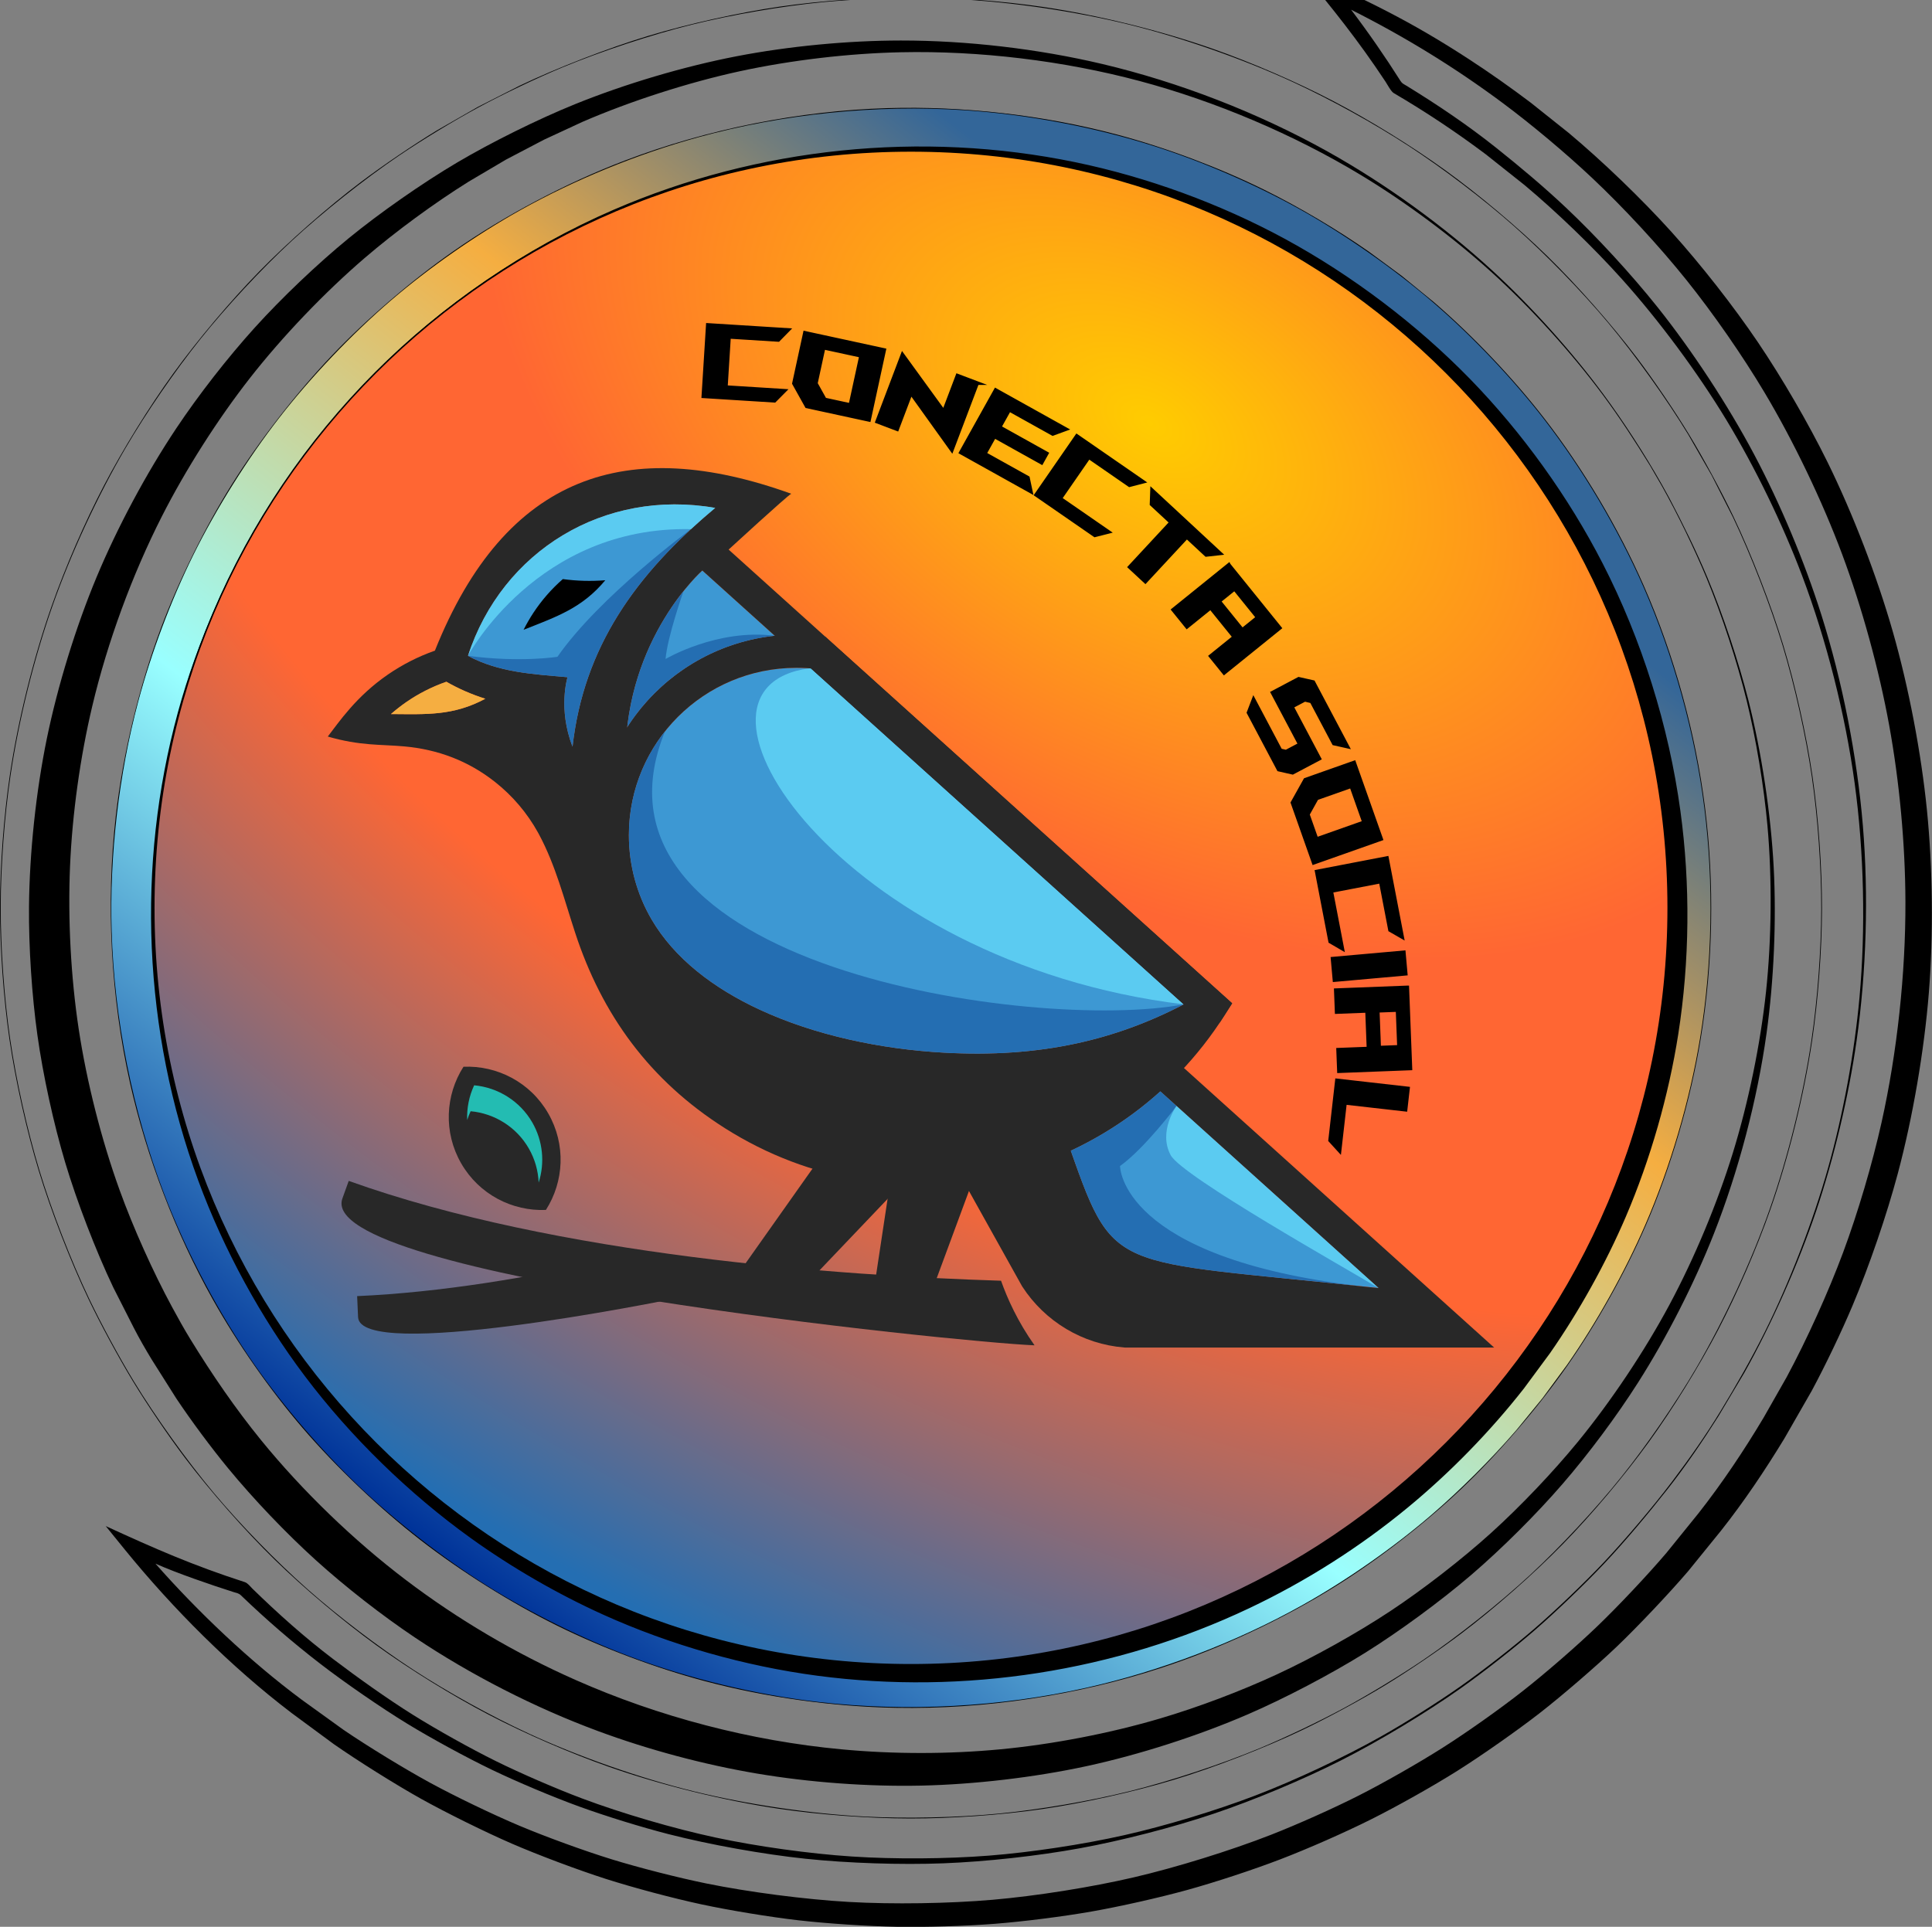 <svg width="397" height="396" viewBox="0 0 397 396" fill="none" xmlns="http://www.w3.org/2000/svg">
<rect x="0" y="0" width="397" height="396" fill="#808080" stroke="none"/>
<g clip-path="url(#clip0_88_4)">
<path fill-rule="evenodd" clip-rule="evenodd" d="M288.009 56.768C359.721 112.436 372.718 215.686 317.039 287.382C261.36 359.08 158.09 372.074 86.379 316.406C14.667 260.738 1.67 157.489 57.349 85.792C113.028 14.095 216.298 1.1 288.009 56.768ZM282.61 63.721C350.482 116.407 362.782 214.127 310.085 281.985C257.388 349.842 159.648 362.141 91.778 309.454C23.907 256.767 11.606 159.047 64.303 91.19C117 23.332 214.74 11.034 282.61 63.721Z" fill="url(#paint0_linear_88_4)"/>
<path d="M316.982 287.339L321.999 280.53C328.021 271.909 333.902 261.389 338.08 251.737C343.233 239.835 347.251 226.125 349.351 213.326C351.867 197.994 352.164 181.488 350.224 166.073C348.283 150.658 343.904 134.741 337.667 120.51C332.459 108.629 325.171 96.346 317.229 86.089C310.787 77.772 302.485 69.04 294.512 62.178C286.443 55.232 276.34 48.162 267.038 42.977C257.934 37.901 247.155 33.229 237.224 30.057C224.896 26.118 211.104 23.51 198.189 22.655C180.049 21.455 161.01 23.391 143.482 28.213C131.004 31.646 118.121 36.922 106.829 43.244C97.76 48.323 88.241 54.967 80.351 61.731C72.31 68.625 63.9 77.474 57.405 85.836C50.909 94.202 44.422 104.535 39.733 114.035C35.134 123.353 31.053 134.221 28.38 144.264C24.385 159.272 22.48 175.86 22.943 191.384C23.483 209.542 27.232 228.349 33.711 245.321C38.33 257.419 44.947 269.936 52.357 280.556C58.348 289.142 66.093 298.158 73.672 305.379C81.421 312.762 91.137 320.305 100.212 325.981C109.082 331.53 119.749 336.803 129.547 340.477C141.679 345.025 155.438 348.33 168.311 349.807C186.362 351.878 205.515 350.849 223.244 346.873C238.403 343.474 254.003 337.521 267.558 329.931C276.627 324.852 286.146 318.208 294.036 311.443C300.01 306.322 306.494 299.846 311.627 293.885L316.982 287.339H316.982ZM281.232 65.492C276.985 62.268 273.136 59.33 268.625 56.415C251.915 45.615 232.71 38.01 213.134 34.443C179.188 28.257 143.424 33.831 112.999 50.115C102.075 55.962 91.308 63.577 82.161 71.933C75.882 77.668 69.676 84.392 64.414 91.163C58.176 99.192 52.159 108.815 47.69 117.949C41.141 131.337 36.342 146.607 34.038 161.333C29.437 190.742 33.624 221.516 45.911 248.629C52.063 262.204 60.531 275.317 70.387 286.499C83.84 301.763 101.04 314.781 119.39 323.577C141.389 334.123 166.117 339.259 190.495 338.447C221.96 337.399 252.758 326.536 277.878 307.556C285.807 301.565 293.256 294.681 299.86 287.255C300.548 286.481 304.69 281.704 305.52 280.529L306.536 279.226C309.65 275.119 312.672 270.925 315.414 266.558C323.244 254.085 329.559 239.773 333.436 225.562C338.512 206.95 340.02 186.802 337.818 167.639C335.305 145.77 327.998 124.363 316.554 105.553C310.067 94.891 301.905 84.62 292.985 75.89C289.139 72.125 285.328 68.937 281.233 65.492H281.232ZM66.024 88.898C69.468 84.835 72.713 80.989 76.463 77.172C90.505 62.882 107.776 51.03 126.168 43.076C155.792 30.264 189.338 26.801 220.95 33.335C235.73 36.389 250.698 41.864 263.964 49.058C277.747 56.532 291.147 66.67 302.085 77.9C312.795 88.896 322.305 102.126 329.315 115.782C337.361 131.456 342.924 149.233 345.304 166.688C347.362 181.781 347.212 197.534 344.855 212.584C342.881 225.186 339.121 238.291 334.105 250.018C330.007 259.595 324.463 269.557 318.51 278.104L313.127 285.391C306.193 294.228 298.001 302.639 289.347 309.781C279.394 317.993 268.367 324.997 256.707 330.525C229.278 343.53 198.079 348.389 167.99 344.409C153.03 342.429 137.719 338.07 123.967 331.86C114.6 327.631 105.108 322.14 96.763 316.141C84.069 307.015 72.064 295.329 62.654 282.84C53.588 270.809 45.94 256.769 40.735 242.632C29.461 212.01 27.951 177.923 36.544 146.438C40.531 131.829 47.046 117.017 55.105 104.197C58.303 99.108 62.171 93.682 66.024 88.898ZM288.053 56.711L294.607 62.07C302.581 68.934 310.899 77.681 317.342 86.002C325.29 96.265 332.588 108.563 337.799 120.453C344.041 134.695 348.424 150.627 350.367 166.055C352.31 181.493 352.012 197.995 349.492 213.349C347.39 226.159 343.369 239.881 338.212 251.793C334.029 261.456 328.145 271.981 322.116 280.611C316.015 289.346 307.972 298.709 300.239 306.043C292.671 313.221 283.376 320.425 274.534 325.963C263.562 332.835 250.824 338.79 238.519 342.819C221.227 348.481 202.287 351.324 184.094 350.995C171.141 350.76 157.344 348.839 144.824 345.507C134.77 342.832 123.892 338.749 114.563 334.147C105.059 329.457 94.704 322.959 86.335 316.463C77.966 309.966 69.103 301.545 62.204 293.501C55.433 285.606 48.781 276.08 43.697 267.005C36.097 253.437 30.14 237.836 26.736 222.662C22.759 204.934 21.728 185.742 23.799 167.692C25.277 154.817 28.589 141.036 33.139 128.902C36.817 119.097 42.096 108.424 47.65 99.547C53.333 90.466 60.883 80.744 68.275 72.99C75.5 65.41 84.534 57.652 93.124 51.661C103.755 44.246 116.287 37.623 128.397 33.002C145.382 26.519 164.22 22.766 182.392 22.226C197.937 21.763 214.534 23.667 229.563 27.667C239.617 30.342 250.495 34.425 259.824 39.027C266.887 42.512 274.78 47.184 281.237 51.691L288.053 56.711Z" fill="black"/>
<path d="M351.711 97.674L346.92 89.325C342.455 81.981 335.967 72.921 330.445 66.33C324.968 59.794 317.539 52.165 311.15 46.513C304.804 40.899 296.565 34.629 289.464 30.002C282.365 25.375 273.51 20.48 265.818 16.924C255.487 12.148 243.032 7.778 231.982 5.05C220.941 2.324 207.802 0.384 196.445 -0.189C187.983 -0.616 177.721 -0.387 169.288 0.42C160.818 1.231 150.433 3.007 142.178 5.061C133.86 7.129 123.454 10.569 115.543 13.862C110.294 16.046 103.262 19.401 98.263 22.103C93.263 24.806 86.604 28.849 81.901 32.044C74.814 36.858 66.234 43.679 59.948 49.503C53.708 55.284 46.532 62.998 41.215 69.639C35.92 76.25 30.108 84.71 25.83 92.022C20.091 101.832 14.514 113.893 10.749 124.617C6.981 135.353 3.815 148.169 2.153 159.424C0.915 167.806 0.161 177.896 0.145 186.367C0.127 194.849 0.861 205.16 2.084 213.551C3.314 221.992 5.628 232.384 8.098 240.546C10.588 248.774 14.617 259.165 18.316 266.922C20.775 272.077 24.502 278.97 27.469 283.851C31.934 291.195 38.422 300.255 43.944 306.845C49.422 313.382 56.85 321.01 63.239 326.662C69.586 332.276 77.825 338.546 84.925 343.174C92.025 347.8 100.879 352.695 108.572 356.251C118.903 361.027 131.357 365.398 142.407 368.126C153.448 370.852 166.587 372.791 177.945 373.364C186.406 373.791 196.668 373.563 205.101 372.756C213.571 371.945 223.957 370.168 232.212 368.115C240.529 366.046 250.936 362.606 258.847 359.314C264.096 357.129 271.127 353.774 276.127 351.072C281.127 348.37 287.786 344.326 292.489 341.132C299.576 336.318 308.156 329.496 314.442 323.672C320.682 317.892 327.857 310.177 333.175 303.536C338.47 296.925 344.282 288.465 348.559 281.154C354.299 271.344 359.876 259.282 363.641 248.558C367.409 237.822 370.575 225.006 372.237 213.751C373.474 205.369 374.228 195.28 374.245 186.808C374.262 178.327 373.528 168.016 372.306 159.624C371.076 151.184 368.761 140.792 366.292 132.629C363.802 124.402 359.773 114.01 356.073 106.254L351.711 97.674H351.711ZM104.03 32.772L96.278 37.348C89.229 41.749 81.298 47.571 74.989 52.982C66.72 60.075 58.037 69.156 51.327 77.74C44.725 86.187 38.146 96.524 33.286 106.081C27.175 118.098 22.078 131.979 18.967 145.096C16.477 155.593 14.854 167.255 14.391 178.033C13.928 188.839 14.552 200.805 16.173 211.497C17.815 222.335 20.849 234.278 24.575 244.585C27.375 252.333 31.445 261.4 35.366 268.645C36.565 270.861 37.792 273.077 39.111 275.225C43.553 282.461 48.353 289.489 53.72 296.075C62.159 306.431 72.726 316.629 83.371 324.704C94.14 332.873 105.925 339.81 118.285 345.281C135.432 352.872 154.257 357.786 172.93 359.534C183.676 360.54 194.897 360.54 205.642 359.52C216.321 358.506 228.087 356.235 238.373 353.195C246.263 350.863 254.955 347.577 262.417 344.115C269.889 340.648 278.811 335.675 285.678 331.131C292.456 326.647 300.395 320.488 306.423 315.034C312.397 309.629 319.103 302.586 324.21 296.354C331.071 287.981 337.96 277.661 343.07 268.118C348.198 258.543 352.879 247.323 356.08 236.944C359.276 226.584 361.746 214.58 362.896 203.801C364.046 193.014 364.157 180.47 363.185 169.667C362.456 161.559 360.855 151.924 358.922 144.018C356.971 136.035 353.815 126.39 350.673 118.799C348.273 113.001 344.714 105.629 341.487 99.882L339.061 95.694C336.012 90.731 332.826 85.829 329.352 81.149C322.895 72.448 314.463 63.156 306.427 55.885C298.461 48.678 288.806 41.509 279.608 35.957C265.781 27.611 249.737 20.802 234.131 16.639C218.529 12.478 201.279 10.394 185.136 10.739C174.393 10.969 162.55 12.361 152.049 14.637C141.54 16.915 129.538 20.776 119.675 25.053L111.8 28.704L104.03 32.773L104.03 32.772ZM27.491 272.899L23.263 264.572C19.678 257.033 15.796 246.949 13.405 238.947C11.017 230.955 8.843 220.999 7.685 212.737C6.542 204.582 5.889 194.603 5.96 186.369C6.055 175.274 7.402 162.604 9.637 151.735C11.858 140.933 15.596 128.807 19.842 118.629C24.115 108.382 30.064 97.264 36.226 88.028C40.836 81.119 46.792 73.481 52.365 67.321C57.896 61.206 65.253 54.204 71.633 48.983C78.055 43.728 86.756 37.651 93.895 33.426C100.983 29.233 110.512 24.512 118.151 21.414C128.434 17.245 140.524 13.654 151.421 11.551C162.08 9.493 174.254 8.33 185.112 8.325C198.671 8.317 213.281 10.026 226.478 13.146C242.339 16.895 258.562 23.192 272.794 31.132C284.643 37.743 296.681 46.438 306.669 55.62C314.718 63.02 322.999 72.25 329.489 81.047C333.549 86.55 337.981 93.369 341.495 99.599L343.026 102.367C345.827 107.695 348.532 113.17 350.857 118.722C354.062 126.374 357.24 135.886 359.276 143.93C361.975 154.592 363.886 167.219 364.468 178.204C365.047 189.142 364.509 201.547 362.998 212.395C361.097 226.039 357.224 240.767 352.171 253.583C348.137 263.814 342.516 274.858 336.61 284.134C332.182 291.09 326.463 298.772 321.069 305.009C315.684 311.238 308.574 318.32 302.327 323.68C296.038 329.075 287.504 335.336 280.477 339.72C273.478 344.086 264.047 349.036 256.47 352.315C246.221 356.75 234.164 360.633 223.247 362.994C212.579 365.301 200.213 366.752 189.3 366.987C178.365 367.223 166.337 366.332 155.552 364.512C144.644 362.671 133.316 359.636 122.94 355.801C109.943 350.997 96.712 344.231 85.204 336.514C78.408 331.957 70.959 326.136 64.89 320.647C58.785 315.126 52.053 308.065 46.826 301.707C43.355 297.484 39.269 291.976 36.235 287.43L31.161 279.396C29.878 277.276 28.622 275.104 27.491 272.899L27.491 272.899ZM98.194 21.978L106.782 17.613C114.542 13.913 124.952 9.879 133.183 7.389C141.349 4.919 151.76 2.601 160.204 1.371C168.597 0.149 178.931 -0.586 187.414 -0.569C195.895 -0.552 205.992 0.202 214.383 1.44C225.648 3.102 238.48 6.271 249.224 10.041C257.23 12.851 266.435 16.841 273.957 20.767C281.468 24.687 290.152 30.05 297.016 35.015C303.898 39.992 311.894 46.722 317.969 52.656C324.094 58.638 331.225 66.734 336.386 73.563C339.788 78.063 344.113 84.431 347.043 89.251C350.011 94.133 353.742 101.035 356.202 106.192C359.903 113.951 363.938 124.358 366.429 132.588C368.899 140.752 371.218 151.161 372.448 159.603C373.67 167.995 374.405 178.327 374.388 186.808C374.371 195.287 373.617 205.383 372.378 213.772C370.716 225.034 367.546 237.864 363.776 248.605C360.966 256.61 356.974 265.813 353.048 273.334C349.127 280.843 343.763 289.525 338.797 296.388C333.819 303.269 327.087 311.263 321.152 317.337C315.169 323.46 307.071 330.591 300.242 335.75C295.74 339.152 289.371 343.476 284.55 346.405C279.667 349.373 272.764 353.103 267.606 355.563C259.845 359.263 249.436 363.297 241.205 365.787C233.039 368.257 222.628 370.575 214.184 371.805C205.791 373.027 195.457 373.762 186.974 373.745C178.493 373.728 168.395 372.974 160.004 371.735C148.74 370.073 135.908 366.904 125.164 363.135C117.157 360.325 107.953 356.335 100.431 352.409C92.92 348.489 84.236 343.126 77.372 338.161C70.49 333.183 62.494 326.453 56.419 320.52C50.294 314.537 43.163 306.442 38.002 299.613C34.6 295.113 30.275 288.744 27.345 283.925C24.377 279.043 20.645 272.141 18.185 266.984C14.485 259.225 10.45 248.818 7.959 240.588C5.489 232.424 3.17 222.015 1.94 213.573C0.718 205.181 -0.017 194.849 -0 186.368C0.017 177.889 0.771 167.793 2.01 159.404C3.672 148.142 6.842 135.312 10.612 124.57C13.422 116.565 17.413 107.362 21.34 99.842C25.261 92.332 30.625 83.651 35.591 76.788C40.569 69.907 47.301 61.913 53.235 55.839C59.219 49.715 67.316 42.585 74.146 37.425C78.648 34.024 85.017 29.7 89.837 26.771L98.194 21.978Z" fill="black"/>
<path d="M362.414 291.334L367.13 283.042C371.285 275.321 375.705 265.562 378.759 257.342C381.783 249.204 384.737 239.19 386.628 230.715C389.841 216.324 391.587 200.048 391.54 185.302C391.502 173.483 390.316 160.68 388.199 149.052C386.108 137.568 382.602 124.798 378.517 113.864C374.436 102.939 368.552 90.671 362.578 80.656C358.054 73.072 352.1 64.495 346.579 57.602C340.96 50.588 333.697 42.729 327.154 36.569C321.788 31.518 314.771 25.62 308.718 21.119C298.936 13.845 288.528 7.464 277.634 1.997C281.221 6.727 284.6 11.61 287.775 16.626C288.135 17.194 288.429 17.263 289.003 17.615C295.334 21.504 301.548 25.68 307.363 30.312C312.276 34.225 317.195 38.346 321.764 42.656C328.068 48.603 335.188 56.337 340.592 63.115C347.748 72.091 355.074 83.265 360.456 93.406C365.834 103.541 370.783 115.356 374.245 126.295C378.575 139.976 381.605 155.369 382.793 169.67C383.98 183.969 383.525 199.7 381.503 213.906C379.886 225.259 376.904 237.861 373.252 248.731C369.568 259.695 364.112 271.997 358.462 282.087L353.089 291.112C349.844 296.245 346.401 301.302 342.644 306.076C338.752 311.02 333.935 316.795 329.634 321.361C325.671 325.567 319.792 331.212 315.427 335.002C311.069 338.787 304.873 343.648 300.16 346.984C292.979 352.065 283.416 357.825 275.566 361.802C267.727 365.773 257.677 369.98 249.347 372.781C241.02 375.581 230.603 378.27 221.961 379.855C213.309 381.441 202.658 382.618 193.869 382.957C185.11 383.295 174.246 382.937 165.53 382.019C156.802 381.099 145.908 379.146 137.409 376.971C131.843 375.547 124.408 373.249 119.01 371.285C113.57 369.307 106.268 366.23 101.053 363.722C95.84 361.214 88.605 357.276 83.674 354.259C78.296 350.969 70.86 345.843 65.82 341.956C60.129 337.565 54.682 332.855 49.501 327.873C49.051 327.44 48.619 327.407 48.024 327.218C43.358 325.736 36.341 323.324 31.942 321.369C40.73 331.332 51.362 341.438 62.031 349.356L70.608 355.539C75.472 358.86 83.174 363.568 88.352 366.387C93.556 369.221 101.307 372.951 106.772 375.251C112.193 377.532 120.095 380.408 125.717 382.142C131.294 383.861 139.332 385.913 145.053 387.082C153.865 388.883 165.484 390.388 174.466 390.899C183.42 391.408 195.012 391.229 203.949 390.454C212.91 389.677 224.252 387.878 233.01 385.834C241.736 383.798 252.823 380.358 261.169 377.097C266.59 374.979 274.024 371.656 279.213 369.024C284.427 366.379 291.56 362.31 296.494 359.172C301.538 355.965 308.184 351.26 312.884 347.569C317.585 343.879 323.932 338.364 328.24 334.226C332.543 330.094 338.563 323.704 342.427 319.163L349.037 310.991C353.924 304.767 358.36 298.125 362.415 291.334L362.414 291.334ZM314.483 21.052L322.295 27.276C329.285 33.118 337.375 40.913 343.479 47.679C349.506 54.362 356.197 62.901 361.239 70.357C366.19 77.679 371.597 86.992 375.503 94.922C380.742 105.562 385.722 118.507 388.973 129.914C392.232 141.347 394.79 154.764 395.97 166.594C397.154 178.456 397.302 192.11 396.357 203.992C395.413 215.864 393.05 229.66 389.98 241.165C387.696 249.724 384.125 260.148 380.682 268.308C378.385 273.755 375.103 280.608 372.305 285.814L366.666 295.646C362.708 302.151 358.4 308.579 353.676 314.555L346.869 322.947C343.041 327.427 336.513 334.331 332.249 338.402C328.029 342.432 321.016 348.482 316.409 352.069C311.811 355.648 304.439 360.817 299.506 363.927C294.473 367.099 287.015 371.289 281.689 373.949C276.28 376.652 268.769 379.961 263.123 382.127C257.507 384.281 249.74 386.839 243.941 388.44C238.205 390.024 230.16 391.836 224.299 392.866C218.396 393.903 210.326 394.926 204.352 395.394C198.387 395.86 190.229 396.107 184.247 396C178.341 395.894 169.992 395.347 164.126 394.675C158.242 394.001 149.94 392.637 144.149 391.396C138.294 390.141 130.16 387.973 124.457 386.149C118.824 384.346 110.621 381.271 105.197 378.921C99.797 376.583 91.661 372.565 86.525 369.699C81.318 366.794 73.469 361.873 68.584 358.456L59.937 352.08C47.468 342.592 35.539 330.639 25.656 318.492L21.729 313.65C31.899 318.319 39.636 321.717 50.294 325.163C50.922 325.366 51.39 326.041 51.857 326.496C57.106 331.616 62.621 336.551 68.468 340.984C73.463 344.771 79.52 349.098 84.817 352.415C89.69 355.466 96.755 359.413 101.912 361.96C107.034 364.49 114.27 367.623 119.621 369.631C127.803 372.701 138.485 375.826 147.033 377.659C155.579 379.491 166.326 380.985 175.049 381.559C183.761 382.132 194.496 382.062 203.201 381.379C211.915 380.696 222.49 379.098 231.016 377.175C239.536 375.253 249.869 372.126 258.023 368.998C266.198 365.862 276.121 361.2 283.75 356.904C288.731 354.1 295.278 349.977 299.956 346.695C304.646 343.405 310.905 338.53 315.241 334.788C319.588 331.037 325.52 325.37 329.464 321.202C333.823 316.595 339.707 309.648 343.601 304.491C347.129 299.817 350.524 294.997 353.568 289.991C356.771 284.726 359.849 279.363 362.598 273.845C367.713 263.578 372.532 251.09 375.641 240.048C378.731 229.071 381.067 216.388 382.099 205.03C383.39 190.82 383.032 175.107 381.107 160.969C379.185 146.844 375.331 131.614 370.295 118.279C366.272 107.628 360.654 96.067 354.756 86.329C348.823 76.531 340.904 65.849 333.252 57.327C327.472 50.89 319.928 43.609 313.295 38.058L305.331 31.733C299.263 27.172 292.938 22.967 286.389 19.129C285.83 18.801 285.093 17.374 284.699 16.778C279.043 8.232 273.938 1.896 267.399 -6C280.664 -0.066 289.742 4.261 302.002 12.269C306.264 15.053 310.42 17.985 314.482 21.052H314.483Z" fill="black"/>
<path fill-rule="evenodd" clip-rule="evenodd" d="M342.779 186.587C342.779 100.677 273.121 31.034 187.194 31.034C101.267 31.034 31.61 100.678 31.61 186.587C31.61 272.497 101.267 342.141 187.194 342.141C273.121 342.141 342.779 272.497 342.779 186.587Z" fill="url(#paint1_radial_88_4)"/>
<mask id="mask0_88_4" style="mask-type:luminance" maskUnits="userSpaceOnUse" x="31" y="31" width="312" height="312">
<path d="M342.779 186.587C342.779 100.677 273.121 31.034 187.194 31.034C101.267 31.034 31.61 100.678 31.61 186.587C31.61 272.497 101.267 342.141 187.194 342.141C273.121 342.141 342.779 272.497 342.779 186.587Z" fill="white"/>
</mask>
<g mask="url(#mask0_88_4)">
<path fill-rule="evenodd" clip-rule="evenodd" d="M133.898 188.979C138.549 196.929 146.539 203.085 156.178 207.546C167.432 212.75 180.868 215.622 193.938 216.348C203.595 216.88 212.6 216.323 221.281 214.434C228.766 212.806 236.016 210.185 243.248 206.421L166.645 137.382C166.31 137.351 165.989 137.326 165.683 137.309H165.668C165.076 137.274 164.392 137.257 163.619 137.257C154.126 137.257 145.525 141.105 139.298 147.33C133.078 153.548 129.227 162.144 129.227 171.642C129.227 174.764 129.641 177.782 130.412 180.645C131.217 183.614 132.395 186.413 133.898 188.979H133.898Z" fill="#3D98D3"/>
<path fill-rule="evenodd" clip-rule="evenodd" d="M243.248 206.421L166.645 137.382L166.355 137.353C135.202 141.394 172.672 197.85 243.248 206.42V206.421Z" fill="#5BCBF1"/>
<path fill-rule="evenodd" clip-rule="evenodd" d="M134.473 142.502C140.954 136.022 149.583 131.689 159.197 130.665C154.236 126.194 149.275 121.721 144.315 117.253C144.315 117.253 131.214 128.828 128.892 149.435C130.499 146.925 132.374 144.601 134.473 142.502H134.473Z" fill="#3D98D3"/>
<path fill-rule="evenodd" clip-rule="evenodd" d="M117.648 153.455C119.95 133.067 130.522 118.11 146.964 104.387C124.23 100.412 103.216 113.158 96.156 134.793C102.539 138.225 109.575 138.556 116.62 139.184C116.62 139.184 114.602 145.64 117.648 153.455Z" fill="#3D98D3"/>
<path fill-rule="evenodd" clip-rule="evenodd" d="M238.433 224.308C232.873 229.323 226.656 233.409 220.032 236.504C229.139 262.328 228.636 258.781 283.287 264.737L238.433 224.308V224.308Z" fill="#3D98D3"/>
<path d="M174.875 236.452L185.25 243.402L163.799 265.913C159.71 264.859 155.425 263.81 150.974 262.8L167.52 239.387L174.875 236.452Z" fill="#282828"/>
<path d="M190.316 239.257L199.98 242.419L188.928 272.312H178.474L182.824 243.518L183.116 242.423L190.316 239.257Z" fill="#282828"/>
<path d="M240.971 217.417L307.032 276.961H231.297L231.032 276.946C226.712 276.602 222.665 275.256 219.116 273.143C215.483 270.976 212.387 267.996 210.083 264.451L209.964 264.252L196.054 239.299C198.111 238.832 216.668 234.649 219.134 233.952C229.223 262.562 226.905 258.588 283.288 264.737L235.792 221.927C237.601 220.525 239.333 219.024 240.971 217.417L240.971 217.417Z" fill="#282828"/>
<path d="M99.722 143.61C96.919 142.725 94.287 141.582 91.724 140.118C88.792 141.136 86.049 142.534 83.55 144.252C82.43 145.026 81.356 145.862 80.338 146.758H80.468C87.642 146.804 93.154 147.139 99.722 143.61ZM144.316 117.253C144.316 117.253 128.63 131.107 128.54 155.489C128.54 155.489 125.433 163.314 124.927 163.346C124.851 163.35 124.666 163.276 124.412 163.137C125.026 173.953 127.539 185.148 130.485 192.38C143.485 224.326 208.71 228.083 244.305 207.376C210.976 177.333 177.647 147.291 144.316 117.253H144.316ZM116.621 139.184C116.621 139.184 114.602 145.64 117.649 153.454C119.95 133.067 130.522 118.11 146.965 104.387C124.23 100.412 103.216 113.158 96.157 134.793C102.54 138.225 109.575 138.556 116.621 139.184ZM162.587 101.478C161.757 101.896 149.723 112.952 149.723 112.952L253.191 206.207L251.65 208.637C229.669 243.274 184.079 254.148 148.942 231.861C133.414 222.012 123.673 208.459 118.196 191.735C115.92 184.788 114.177 177.894 110.798 171.565V171.561L110.787 171.548L110.781 171.529L110.771 171.513L110.76 171.495L110.565 171.135C108.348 167.117 105.347 163.583 101.762 160.745C96.23 156.364 89.989 154.038 83.107 153.408C78.23 152.959 74.066 153.324 67.356 151.379C69.64 148.428 73.164 143.144 79.684 138.654C82.66 136.604 85.911 134.938 89.366 133.725C103.906 97.376 128.969 89.36 162.587 101.478V101.478Z" fill="#282828"/>
<path d="M130.412 180.645C131.217 183.614 132.395 186.413 133.898 188.979C138.549 196.929 146.539 203.085 156.179 207.546C167.433 212.75 180.869 215.622 193.939 216.348C203.596 216.88 212.601 216.323 221.281 214.434C228.767 212.806 236.017 210.185 243.249 206.421L166.645 137.382C166.31 137.351 165.989 137.326 165.683 137.309H165.668C165.077 137.274 164.393 137.257 163.619 137.257C154.126 137.257 145.525 141.105 139.299 147.33C133.079 153.549 129.227 162.144 129.227 171.642C129.227 174.765 129.642 177.784 130.412 180.645H130.412ZM128.031 192.418C126.204 189.299 124.781 185.936 123.826 182.401C122.895 178.964 122.4 175.353 122.4 171.641C122.4 160.257 127.016 149.957 134.474 142.502C141.934 135.042 152.243 130.428 163.618 130.428C164.357 130.428 165.173 130.455 166.07 130.507C166.949 130.56 167.76 130.63 168.502 130.721L169.576 130.846C197.445 155.97 225.318 181.086 253.191 206.204C252.361 207.501 251.538 208.798 250.702 210.086L249.98 210.502C240.993 215.629 232.026 219.076 222.721 221.097C213.447 223.115 203.847 223.713 193.565 223.144C179.686 222.378 165.375 219.306 153.328 213.733C152.734 213.458 152.146 213.175 151.563 212.889C141.515 207.944 133.145 201.163 128.031 192.419V192.418Z" fill="#282828"/>
<path d="M205.702 263.221C172.4 262.186 114.528 258.069 71.658 242.705L70.357 246.32C64.595 262.372 196.741 275.854 212.585 276.498C209.11 271.605 206.976 266.833 205.701 263.221L205.702 263.221Z" fill="#282828"/>
<path d="M126.883 258.494C108.876 262.593 90.456 265.623 73.387 266.386L73.579 270.705C73.98 279.796 134.009 267.926 141.812 266.236C140.275 265.514 139.075 264.912 138.298 264.479C131.797 260.868 126.887 258.493 126.887 258.493H126.884L126.883 258.494Z" fill="#282828"/>
<path fill-rule="evenodd" clip-rule="evenodd" d="M112.176 248.672C105.272 248.965 98.45 245.5 94.767 239.102C91.083 232.701 91.515 225.061 95.239 219.244C102.138 218.951 108.964 222.416 112.646 228.815C116.33 235.214 115.894 242.855 112.176 248.672Z" fill="#282828"/>
<path fill-rule="evenodd" clip-rule="evenodd" d="M110.686 243.051C111.989 238.989 111.568 234.499 109.379 230.694C106.866 226.333 102.364 223.506 97.431 223.057C96.382 225.309 95.901 227.759 96.002 230.195C96.197 229.581 96.435 228.975 96.709 228.386C101.642 228.836 106.144 231.659 108.653 236.023C109.912 238.209 110.589 240.621 110.686 243.051Z" fill="#23BCB2"/>
<path fill-rule="evenodd" clip-rule="evenodd" d="M80.468 146.758C87.642 146.804 93.154 147.139 99.722 143.611C96.919 142.725 94.287 141.582 91.724 140.118C88.792 141.136 86.049 142.534 83.55 144.252C82.43 145.026 81.356 145.862 80.338 146.758H80.468Z" fill="#F5AE41"/>
<path fill-rule="evenodd" clip-rule="evenodd" d="M243.248 206.421C212.997 212.175 116.881 198.801 136.652 150.296C132.005 156.159 129.227 163.573 129.227 171.642C129.227 174.765 129.641 177.784 130.412 180.645C131.217 183.614 132.395 186.413 133.898 188.979C138.549 196.929 146.539 203.085 156.179 207.546C167.433 212.75 180.869 215.622 193.939 216.348C203.596 216.88 212.601 216.323 221.281 214.434C228.767 212.806 236.017 210.185 243.249 206.421H243.248Z" fill="#246EB2"/>
<path fill-rule="evenodd" clip-rule="evenodd" d="M141.986 108.757C141.986 108.757 123.216 122.526 114.546 134.986C114.546 134.986 107.033 136.218 96.157 134.791C102.54 138.225 109.575 138.556 116.621 139.184C116.621 139.184 114.602 145.64 117.649 153.455C119.706 135.207 128.397 121.31 141.987 108.757H141.986Z" fill="#246EB2"/>
<path fill-rule="evenodd" clip-rule="evenodd" d="M136.765 135.44C137.123 130.922 140.459 121.474 140.459 121.474C136.68 126.21 131.206 134.822 129.261 146.75C129.119 147.626 128.993 148.521 128.892 149.435C129.553 148.399 130.262 147.395 131.012 146.426C132.082 145.046 133.24 143.736 134.474 142.502C140.955 136.022 149.583 131.69 159.198 130.666C147.351 129.162 136.763 135.44 136.763 135.44H136.765Z" fill="#246EB2"/>
<path fill-rule="evenodd" clip-rule="evenodd" d="M279.553 264.333C230.039 258.547 230.151 239.644 230.151 239.644C235.208 236.034 241.762 227.309 241.762 227.309L238.433 224.308C232.873 229.323 226.657 233.409 220.032 236.504C228.926 261.726 228.654 258.927 279.553 264.333Z" fill="#246EB2"/>
<path fill-rule="evenodd" clip-rule="evenodd" d="M96.156 134.793C96.156 134.793 110.359 108.07 141.986 108.757C143.579 107.28 145.239 105.826 146.964 104.387C124.23 100.412 103.216 113.158 96.156 134.793Z" fill="#5BCBF1"/>
<path fill-rule="evenodd" clip-rule="evenodd" d="M241.762 227.309C241.762 227.309 237.927 232.51 240.559 237.418C242.893 241.774 276.803 260.799 283.287 264.737L241.762 227.309V227.309Z" fill="#5BCBF1"/>
<path d="M149.149 79.568L161.167 80.322L159.148 82.359L144.533 81.443L145.451 66.789L161.93 67.822L159.931 69.861L149.797 69.226L149.148 79.567L149.149 79.568ZM165.779 83.517L178.573 86.291L181.685 71.942L165.406 68.413L163.152 78.806L165.779 83.517H165.779ZM169.233 71.453L176.942 73.124L174.746 83.251L169.476 82.108L167.637 78.812L169.233 71.453V71.453ZM200.791 78.734L195.586 92.464L187.178 80.732L184.346 88.204L180.246 86.65L185.45 72.921L193.939 84.617L196.75 77.203L200.792 78.734L200.791 78.734ZM202.349 93.255L211.218 98.198L211.815 101.004L197.449 92.997L204.599 80.172L219.002 88.2L216.319 89.178L207.395 84.205L205.393 87.796L215.086 93.198L214.034 95.085L204.341 89.683L202.349 93.255V93.255ZM217.848 102.466L227.753 109.312L224.972 110.016L212.926 101.691L221.277 89.613L234.858 99L232.093 99.716L223.741 93.943L217.847 102.466H217.848ZM250.696 113.729L247.857 114.043L243.875 110.346L235.354 119.523L232.14 116.541L240.662 107.363L236.634 103.625L236.735 100.771L250.696 113.729ZM252.504 116.1L262.969 129.056L251.544 138.281L248.776 134.854L253.64 130.927L248.762 124.889L243.899 128.816L241.078 125.324L252.503 116.099L252.504 116.1ZM258.454 126.906L253.683 120.998L250.5 123.568L255.272 129.475L258.455 126.906H258.454ZM271.103 155.907L265.614 158.81L262.755 158.163L256.565 146.464L257.592 143.785L263.116 154.224L264.276 154.488L267.113 152.987L261.491 142.364L266.869 139.519L269.86 140.191L276.865 153.429L274.091 152.808L269.51 144.15L268.122 143.816L265.452 145.228L271.103 155.907V155.907ZM265.591 164.971L269.951 177.312L283.798 172.421L278.25 156.718L268.221 160.26L265.591 164.971ZM277.673 161.571L280.3 169.008L270.529 172.459L268.733 167.376L270.571 164.079L277.673 161.571ZM273.543 183.127L275.817 194.95L273.338 193.505L270.573 179.128L284.994 176.355L288.112 192.565L285.637 191.14L283.72 181.171L273.543 183.128V183.127ZM273.83 197.04L288.458 195.732L288.85 200.12L274.223 201.428L273.83 197.04ZM289.172 202.945L289.814 219.586L275.139 220.152L274.969 215.751L281.216 215.51L280.917 207.755L274.67 207.996L274.497 203.511L289.171 202.945H289.172ZM287.481 215.163L287.188 207.576L283.1 207.733L283.393 215.321L287.481 215.163ZM276.376 226.655L275.258 236.492L273.325 234.373L274.724 222.056L289.315 223.712L288.82 228.068L276.376 226.655Z" fill="black" stroke="black" stroke-width="0.757" stroke-miterlimit="22.926"/>
<path fill-rule="evenodd" clip-rule="evenodd" d="M107.709 129.392C114.376 126.744 119.611 124.988 124.378 119.255C121.447 119.485 118.578 119.413 115.653 119.016C113.317 121.058 111.299 123.383 109.626 125.913C108.878 127.05 108.196 128.228 107.588 129.441L107.709 129.392Z" fill="black"/>
</g>
<path fill-rule="evenodd" clip-rule="evenodd" d="M342.779 186.587C342.779 100.677 273.121 31.034 187.194 31.034C101.267 31.034 31.61 100.678 31.61 186.587C31.61 272.497 101.267 342.141 187.194 342.141C273.121 342.141 342.779 272.497 342.779 186.587Z" stroke="black" stroke-width="0.288" stroke-miterlimit="22.926"/>
</g>
<defs>
<linearGradient id="paint0_linear_88_4" x1="95.76" y1="322.861" x2="277.546" y2="88.684" gradientUnits="userSpaceOnUse">
<stop stop-color="#003399"/>
<stop offset="0.369" stop-color="#99FFFF"/>
<stop offset="0.729" stop-color="#F5AE41"/>
<stop offset="1" stop-color="#336699"/>
</linearGradient>
<radialGradient id="paint1_radial_88_4" cx="0" cy="0" r="1" gradientUnits="userSpaceOnUse" gradientTransform="translate(236.966 87.019) rotate(120.005) scale(264.687 421.453)">
<stop stop-color="#FFCC00"/>
<stop offset="0.349" stop-color="#FF6633"/>
<stop offset="0.58" stop-color="#FF6633"/>
<stop offset="1" stop-color="#246EB2"/>
</radialGradient>
<clipPath id="clip0_88_4">
<rect width="397" height="396" fill="white"/>
</clipPath>
</defs>
</svg>
